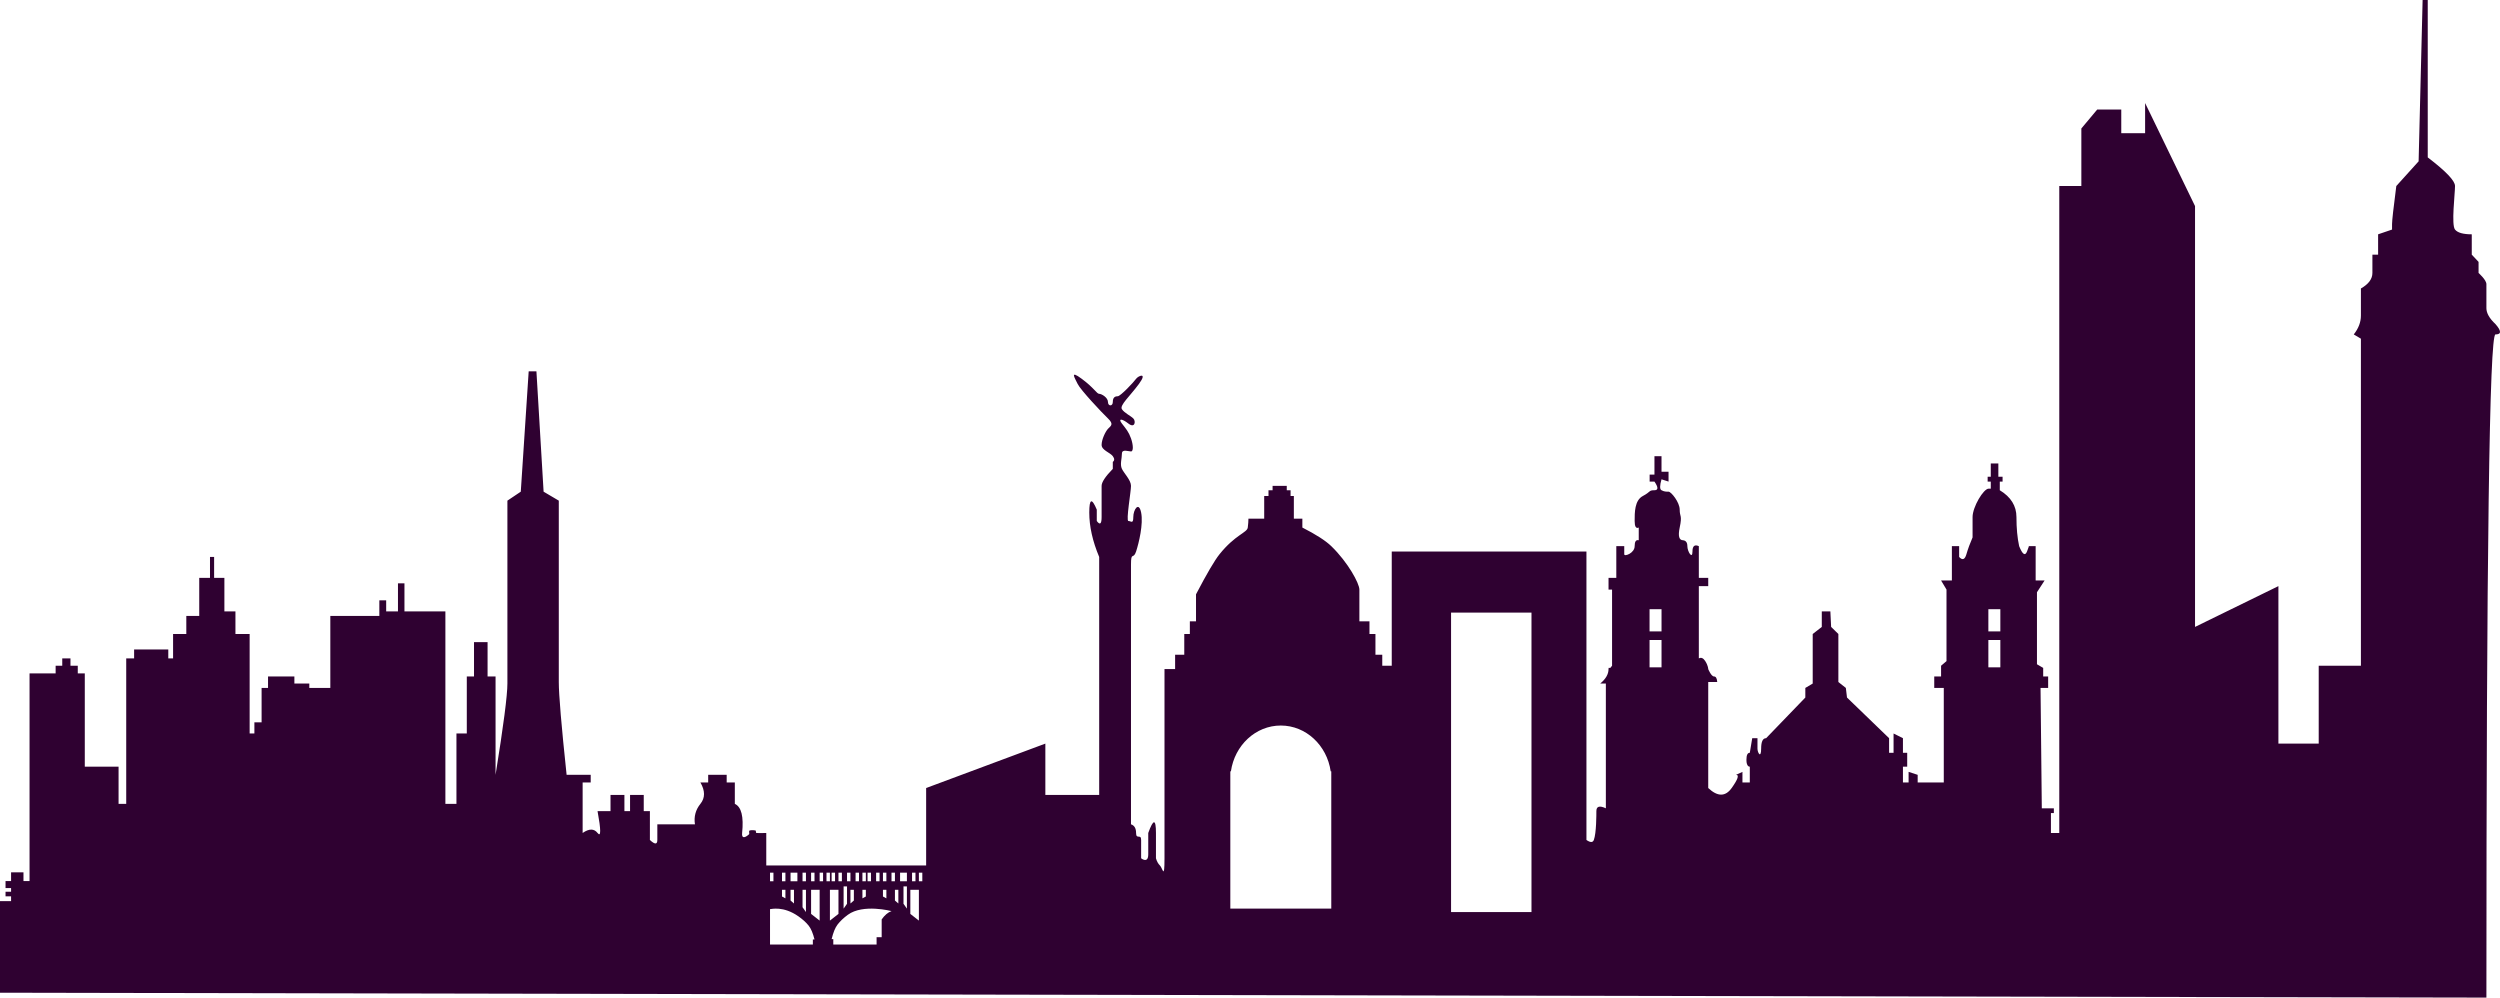 <?xml version="1.0" encoding="UTF-8"?>
<svg width="1461px" height="583px" viewBox="0 0 1461 583" version="1.1" xmlns="http://www.w3.org/2000/svg" xmlns:xlink="http://www.w3.org/1999/xlink">
    <!-- Generator: Sketch 52.2 (67145) - http://www.bohemiancoding.com/sketch -->
    <title>Ciudad</title>
    <desc>Created with Sketch.</desc>
    <g id="CIUDAD" stroke="none" stroke-width="1" fill="none" fill-rule="evenodd">
        <path d="M0,580.136 L0,526.64 L6.474,526.64 L6.474,523.822 L3.237,523.822 L3.237,521.14 L6.474,521.14 L6.474,518.979 L3.237,518.979 L3.237,514.904 L6.474,514.904 L6.474,509.776 L13.717,509.776 L13.717,514.904 L17.267,514.904 L17.267,393.523 L32.511,393.523 L32.511,389.054 L36.382,389.054 L36.382,384.774 L41.182,384.774 L41.182,389.054 L45.45,389.054 L45.45,393.523 L49.551,393.523 L49.551,448.034 L69.293,448.034 L69.293,469.778 L73.764,469.778 L73.764,384.774 L78.376,384.774 L78.376,379.566 L98.348,379.566 L98.348,384.774 L101.147,384.774 L101.147,370.509 L108.882,370.509 L108.882,359.956 L116.434,359.956 L116.434,337.703 L122.719,337.703 L122.719,325.481 L125.131,325.481 L125.131,337.703 L131.132,337.703 L131.132,357.3 L137.592,357.3 L137.592,370.509 L145.891,370.509 L145.891,428.655 L148.666,428.655 L148.666,422.135 L152.877,422.135 L152.877,402.027 L156.639,402.027 L156.639,395.327 L172.037,395.327 L172.037,399.468 L180.761,399.468 L180.761,402.027 L193.042,402.027 L193.042,359.956 L221.687,359.956 L221.687,350.842 L225.681,350.842 L225.681,357.3 L232.574,357.3 L232.574,340.907 L236.362,340.907 L236.362,357.3 L260.285,357.3 L260.285,469.778 L266.747,469.778 L266.747,428.655 L272.797,428.655 L272.797,395.327 L277.011,395.327 L277.011,375.246 L284.938,375.246 L284.938,395.327 L289.604,395.327 L289.604,452.809 C294.218,424.19 296.525,406.41 296.525,399.468 C296.525,392.525 296.525,356.896 296.525,292.58 L304.345,287.335 L308.962,217.013 L313.487,217.013 L317.678,287.335 L326.559,292.58 C326.559,355.83 326.559,391.162 326.559,398.575 C326.559,405.987 328.082,424.065 331.126,452.809 L345.209,452.809 L345.209,457.279 L340.494,457.279 L340.494,486.791 C344.263,484.162 347.169,484.162 349.212,486.791 C351.255,489.42 351.255,485.166 349.212,474.03 L356.786,474.03 L356.786,464.551 L364.905,464.551 L364.905,474.03 L368.204,474.03 L368.204,464.551 L376.205,464.551 L376.205,474.03 L379.801,474.03 L379.801,490.877 C382.696,493.601 384.144,493.601 384.144,490.877 C384.144,488.153 384.144,485.105 384.144,481.734 L406.123,481.734 C405.438,477.248 406.502,473.262 409.315,469.778 C412.129,466.293 412.129,462.127 409.315,457.279 L413.861,457.279 L413.861,452.809 L424.671,452.809 L424.671,457.279 L429.434,457.279 L429.434,469.778 C433.268,471.534 434.688,477.205 433.694,486.791 C433.326,490.342 435.503,489.549 437.695,487.599 C438.204,487.146 437.359,485.658 438.067,485.356 C438.673,485.098 440.38,485.068 441.531,485.356 C441.93,485.457 441.589,486.745 442.081,486.791 C443.082,486.884 444.992,486.884 447.808,486.791 L447.808,505.797 L541.236,505.797 L541.236,460.522 L610.904,434.565 L610.904,464.551 L642.364,464.551 L642.364,325.481 C638.502,316.298 636.571,307.645 636.571,299.521 C636.571,291.397 638.033,290.838 640.957,297.844 L640.957,304.467 C642.839,307.012 643.781,306.241 643.781,302.155 C643.781,296.026 643.781,287.177 643.781,283.953 C643.781,281.803 645.963,278.487 650.326,274.005 L650.326,269.932 C651.386,269.138 651.386,268.024 650.326,266.59 C648.737,264.438 643.781,263.117 643.781,259.994 C643.781,256.87 645.977,252.259 647.498,250.605 C649.019,248.951 651.215,248.084 647.498,244.537 C643.781,240.99 631.437,227.817 629.797,224.402 C628.158,220.986 624.832,215.914 632.19,221.388 C639.548,226.862 640.947,230.143 642.364,230.143 C643.781,230.143 647.498,232.352 647.498,234.939 C647.498,237.527 650.326,237.567 650.326,234.939 C650.326,232.312 651.529,231.58 653.179,231.58 C654.83,231.58 662.687,223.158 663.924,221.388 C665.16,219.619 670.871,217.223 665.574,224.402 C660.278,231.58 654.151,236.899 655.648,239.144 C657.146,241.389 660.679,242.952 662.302,244.537 C663.924,246.121 663.232,250.518 659.44,247.527 C655.648,244.537 653.259,244.45 655.648,247.527 C658.038,250.605 659.602,252.364 660.952,256.179 C662.302,259.994 662.463,263.823 660.952,263.823 C659.44,263.823 655.648,262.255 655.648,265.105 C655.648,267.955 654.393,271.355 655.648,274.005 C656.904,276.656 660.952,280.57 660.952,283.953 C660.952,287.335 657.929,304.467 659.44,304.467 C660.952,304.467 662.302,306.467 662.302,302.155 C662.302,297.844 665.508,292.811 666.879,299.521 C668.25,306.23 665.546,317.364 663.924,322.314 C662.302,327.264 660.952,322.075 660.952,329.889 C660.952,335.099 660.952,385.714 660.952,481.734 C662.933,482.381 663.924,484.067 663.924,486.791 C663.924,490.877 666.879,487.06 666.879,490.877 C666.879,494.694 666.879,501.583 666.879,501.583 C666.879,501.583 671.038,504.94 671.038,499.277 C671.038,495.502 671.038,491.34 671.038,486.791 C674.04,478.467 675.541,478.467 675.541,486.791 C675.541,495.115 675.541,500.046 675.541,501.583 C676.054,503.39 676.831,504.794 677.873,505.797 C679.436,507.301 680.532,514.605 680.532,501.583 C680.532,492.902 680.532,456.047 680.532,391.017 L686.736,391.017 L686.736,382.619 L692.088,382.619 L692.088,370.509 L695.349,370.509 L695.349,363.089 L698.949,363.089 L698.949,347.318 C705.236,335.291 709.812,327.488 712.678,323.911 C721.844,312.472 728.827,311.318 729.2,308.3 C729.449,306.289 729.577,304.556 729.585,303.104 L738.798,303.104 L738.798,289.872 L741.306,289.872 L741.306,286.493 L743.701,286.493 L743.701,283.953 L751.984,283.953 L751.984,286.493 L754.212,286.493 L754.212,289.872 L756.126,289.872 L756.126,303.104 L761.099,303.104 L761.099,308.3 C769.064,312.351 774.699,315.976 778.003,319.175 C787.798,328.658 794.424,340.978 794.424,344.549 C794.424,349.928 794.424,356.108 794.424,363.089 L800.317,363.089 L800.317,370.509 L803.81,370.509 L803.81,382.619 L807.797,382.619 L807.797,389.054 L813.336,389.054 L813.336,322.314 L927.117,322.314 L927.117,490.877 C929.391,492.453 930.83,492.453 931.434,490.877 C932.947,486.928 932.919,475.803 932.919,474.03 C932.919,471.195 934.766,470.643 938.461,472.374 L938.461,399.468 L935.175,399.468 C938.411,396.795 940.029,393.978 940.029,391.017 C940.029,389.559 940.721,390.664 941.054,390.325 C941.283,390.092 941.629,389.669 942.09,389.054 L942.09,344.549 L940.029,344.549 L940.029,337.703 L944.569,337.703 L944.569,319.175 L949.212,319.175 C949.212,321.286 949.212,322.865 949.212,323.911 C949.212,325.481 955.29,323.249 955.29,319.175 C955.29,316.459 956.088,315.309 957.682,315.724 L957.682,308.3 C956.088,309.043 955.29,307.765 955.29,304.467 C955.29,299.521 955.253,292.409 960.066,289.872 C964.879,287.335 963.411,286.493 966.862,286.493 C969.164,286.493 969.164,284.809 966.862,281.442 L964.045,281.442 L964.045,277.342 L966.862,277.342 L966.862,266.59 L970.988,266.59 L970.988,275.687 L975.097,275.687 L975.097,281.442 L970.988,280.107 C969.924,283.803 969.924,285.931 970.988,286.493 C972.583,287.335 973.577,287.335 975.097,287.335 C976.616,287.335 981.616,293.532 981.616,297.844 C981.616,302.155 983.187,300.877 981.616,308.3 C980.568,313.249 981.23,315.724 983.6,315.724 C985.263,315.932 986.095,317.082 986.095,319.175 C986.095,322.314 989.078,327.144 989.078,322.314 C989.078,319.094 990.318,318.048 992.797,319.175 L992.797,337.703 L998.291,337.703 L998.291,342.526 L992.797,342.526 L992.797,384.774 C994.141,384.027 995.392,384.553 996.551,386.354 C998.291,389.054 998.291,391.017 998.291,391.017 C998.291,391.017 1000.033,395.327 1001.677,395.327 C1002.773,395.327 1003.397,396.409 1003.549,398.575 L998.291,398.575 L998.291,460.522 C1003.759,465.665 1008.324,465.665 1011.988,460.522 C1015.651,455.38 1016.501,452.809 1014.536,452.809 L1018.282,451.082 L1018.282,457.279 L1022.581,457.279 C1022.581,451.116 1022.581,448.034 1022.581,448.034 C1022.581,448.034 1020.609,448.325 1020.609,444.092 C1020.609,441.271 1021.266,439.888 1022.581,439.944 L1024.002,431.397 L1027.066,431.397 C1027.066,433.793 1027.066,435.817 1027.066,437.468 C1027.066,439.944 1029.218,443.539 1029.218,437.468 C1029.218,433.421 1030.185,431.397 1032.119,431.397 L1055.033,407.642 L1055.033,402.027 L1059.349,399.468 L1059.349,370.509 L1064.653,366.376 L1064.653,357.3 L1069.67,357.3 L1070.11,366.376 L1074.342,370.509 L1074.342,398.575 L1078.719,402.027 L1079.384,407.642 L1103.984,431.397 L1103.984,439.944 L1106.6,439.944 L1106.6,428.655 L1112.079,431.397 L1112.079,439.944 L1114.567,439.944 L1114.567,448.034 L1112.079,448.034 L1112.079,457.279 L1115.384,457.279 L1115.384,451.082 L1120.688,452.809 L1120.688,457.279 L1135.946,457.279 L1135.946,402.027 L1130.373,402.027 L1130.373,395.327 L1134.367,395.327 L1134.367,389.054 L1137.536,386.354 L1137.536,344.549 L1134.367,339.225 L1140.678,339.225 L1140.678,319.175 L1144.925,319.175 L1144.925,325.481 C1146.839,327.592 1148.253,327.069 1149.167,323.911 C1150.081,320.754 1151.283,317.471 1152.772,314.063 C1152.772,310.032 1152.772,306.063 1152.772,302.155 C1152.772,296.294 1159.143,285.559 1162.189,285.559 C1164.22,285.559 1164.626,285.559 1163.407,285.559 L1163.407,281.442 L1161.579,281.442 L1161.579,278.601 L1163.407,278.601 L1163.407,270.832 L1167.834,270.832 L1167.834,278.601 L1170.307,278.601 L1170.307,281.442 L1168.677,281.442 L1168.677,286.493 C1175.166,290.44 1178.41,295.661 1178.41,302.155 C1178.41,308.65 1178.938,314.323 1179.994,319.175 C1181.939,324.04 1183.465,325.087 1184.572,322.314 C1185.679,319.541 1185.982,318.495 1185.482,319.175 L1189.636,319.175 L1189.636,339.225 L1194.868,339.225 L1190.402,346.101 L1190.402,388.196 L1194.039,390.325 L1194.039,395.327 L1196.939,395.327 L1196.939,402.027 L1192.491,402.027 L1193.23,472.374 L1200.274,472.374 L1200.274,475.165 L1198.565,475.165 L1198.565,486.791 L1203.439,486.791 L1203.439,108.711 L1216.342,108.711 L1216.342,75.087 L1225.611,64.013 L1239.669,64.013 L1239.669,77.846 L1253.6,77.846 L1253.6,60.209 L1282.777,120.427 L1282.777,366.376 L1331.5,342.526 L1331.5,434.565 L1355.054,434.565 L1355.054,389.054 L1379.719,389.054 L1379.719,197.933 L1375.538,195.44 C1378.326,191.912 1379.719,188.247 1379.719,184.445 C1379.719,180.643 1379.719,175.358 1379.719,168.59 C1384.195,166.04 1386.433,163.018 1386.433,159.522 C1386.433,156.026 1386.433,152.457 1386.433,148.813 L1389.768,148.813 L1389.768,136.932 L1397.913,134.162 C1397.913,134.15 1397.913,133.1 1397.913,131.014 C1397.913,128.928 1398.741,121.493 1400.398,108.711 L1413.44,94.282 L1415.78,0 L1418.773,8.05100976e-15 L1418.773,91.985 C1429.4,100.076 1434.713,105.651 1434.713,108.711 C1434.713,113.302 1432.464,131.393 1434.713,134.162 C1436.213,136.009 1439.475,136.932 1444.499,136.932 L1444.499,148.813 L1448.471,153.052 C1448.471,157.365 1448.471,159.522 1448.471,159.522 C1448.471,159.522 1453.054,163.545 1453.054,166.067 C1453.054,168.59 1453.054,175.736 1453.054,180.091 C1453.054,182.993 1454.82,186.096 1458.351,189.398 C1461.883,193.426 1461.883,195.44 1458.351,195.44 C1454.82,195.44 1453.054,324.627 1453.054,583 L0,580.136 Z M719.347,450.75 L719,450.75 L719,531 L778,531 L778,450.75 L777.653,450.75 C775.47,435.599 763.249,424 748.5,424 C733.751,424 721.53,435.599 719.347,450.75 Z M848,358 L848,533 L895,533 L895,358 L848,358 Z M964,374 L964,390 L971,390 L971,374 L964,374 Z M1162,374 L1162,390 L1169,390 L1169,374 L1162,374 Z M964,356 L964,369 L971,369 L971,356 L964,356 Z M1162,356 L1162,369 L1169,369 L1169,356 L1162,356 Z M486,548.848 L486.976,548.848 L486.976,552 L512.28,552 C512.28,549.131 512.28,547.696 512.28,547.696 C512.28,547.696 513.27,547.696 515.251,547.696 L515.251,537.312 C517.018,534.786 518.934,533.165 521,532.447 C521,532.447 504.409,528.05 495.5,534.585 C492.998,536.421 490.988,538.327 489.47,540.304 C488.08,542.114 486.923,544.962 486,548.848 Z M476,549.016 C475.086,545.336 473.942,542.639 472.567,540.925 C471.065,539.053 469.076,537.248 466.601,535.51 C457.787,529.322 450.794,531.301 450,531.301 C450,541.5 450,547.925 450,547.925 C450,547.925 450,549.283 450,552 L475.034,552 L475.034,549.016 L476,549.016 Z M474,520 C474,529.393 474,534.09 474,534.09 C474,534.09 475.667,535.393 479,538 L479,520 L474,520 Z M532,520 C532,529.393 532,534.09 532,534.09 C532,534.09 533.667,535.393 537,538 L537,520 L532,520 Z M490,520 L485,520 L485,538 C488.333,535.393 490,534.09 490,534.09 C490,534.09 490,529.393 490,520 Z M469,520 C469,526.784 469,530.176 469,530.176 C469,530.176 469.667,531.117 471,533 L471,520 L469,520 Z M528,518 C528,524.784 528,528.176 528,528.176 C528,528.176 528.667,529.117 530,531 L530,518 L528,518 Z M495,518 L493,518 L493,531 C494.333,529.117 495,528.176 495,528.176 C495,528.176 495,524.784 495,518 Z M462,520 C462,524.175 462,526.262 462,526.262 C462,526.262 462.667,526.842 464,528 L464,520 L462,520 Z M523,520 C523,524.175 523,526.262 523,526.262 C523,526.262 523.667,526.842 525,528 L525,520 L523,520 Z M499,520 L497,520 L497,528 C498.333,526.842 499,526.262 499,526.262 C499,526.262 499,524.175 499,520 Z M457,520 C457,522.609 457,523.914 457,523.914 C457,523.914 457.667,524.276 459,525 L459,520 L457,520 Z M516,520 C516,522.609 516,523.914 516,523.914 C516,523.914 516.667,524.276 518,525 L518,520 L516,520 Z M506,520 L504,520 L504,525 C505.333,524.276 506,523.914 506,523.914 C506,523.914 506,522.609 506,520 Z M450,510 L450,515 L452,515 L452,510 L450,510 Z M495,510 L495,515 L497,515 L497,510 L495,510 Z M474,510 L474,515 L476,515 L476,510 L474,510 Z M516,510 L516,515 L518,515 L518,510 L516,510 Z M457,510 L457,515 L459,515 L459,510 L457,510 Z M500,510 L500,515 L502,515 L502,510 L500,510 Z M479,510 L479,515 L481,515 L481,510 L479,510 Z M521,510 L521,515 L523,515 L523,510 L521,510 Z M462,510 L462,515 L464,515 L464,510 L462,510 Z M504,510 L504,515 L506,515 L506,510 L504,510 Z M483,510 L483,515 L485,515 L485,510 L483,510 Z M526,510 L526,515 L528,515 L528,510 L526,510 Z M464,510 L464,515 L466,515 L466,510 L464,510 Z M507,510 L507,515 L509,515 L509,510 L507,510 Z M486,510 L486,515 L488,515 L488,510 L486,510 Z M528,510 L528,515 L530,515 L530,510 L528,510 Z M469,510 L469,515 L471,515 L471,510 L469,510 Z M512,510 L512,515 L514,515 L514,510 L512,510 Z M490,510 L490,515 L492,515 L492,510 L490,510 Z M533,510 L533,515 L535,515 L535,510 L533,510 Z M537,510 L537,515 L539,515 L539,510 L537,510 Z" id="Ciudad" fill="#2F0131"></path>
    </g>
</svg>